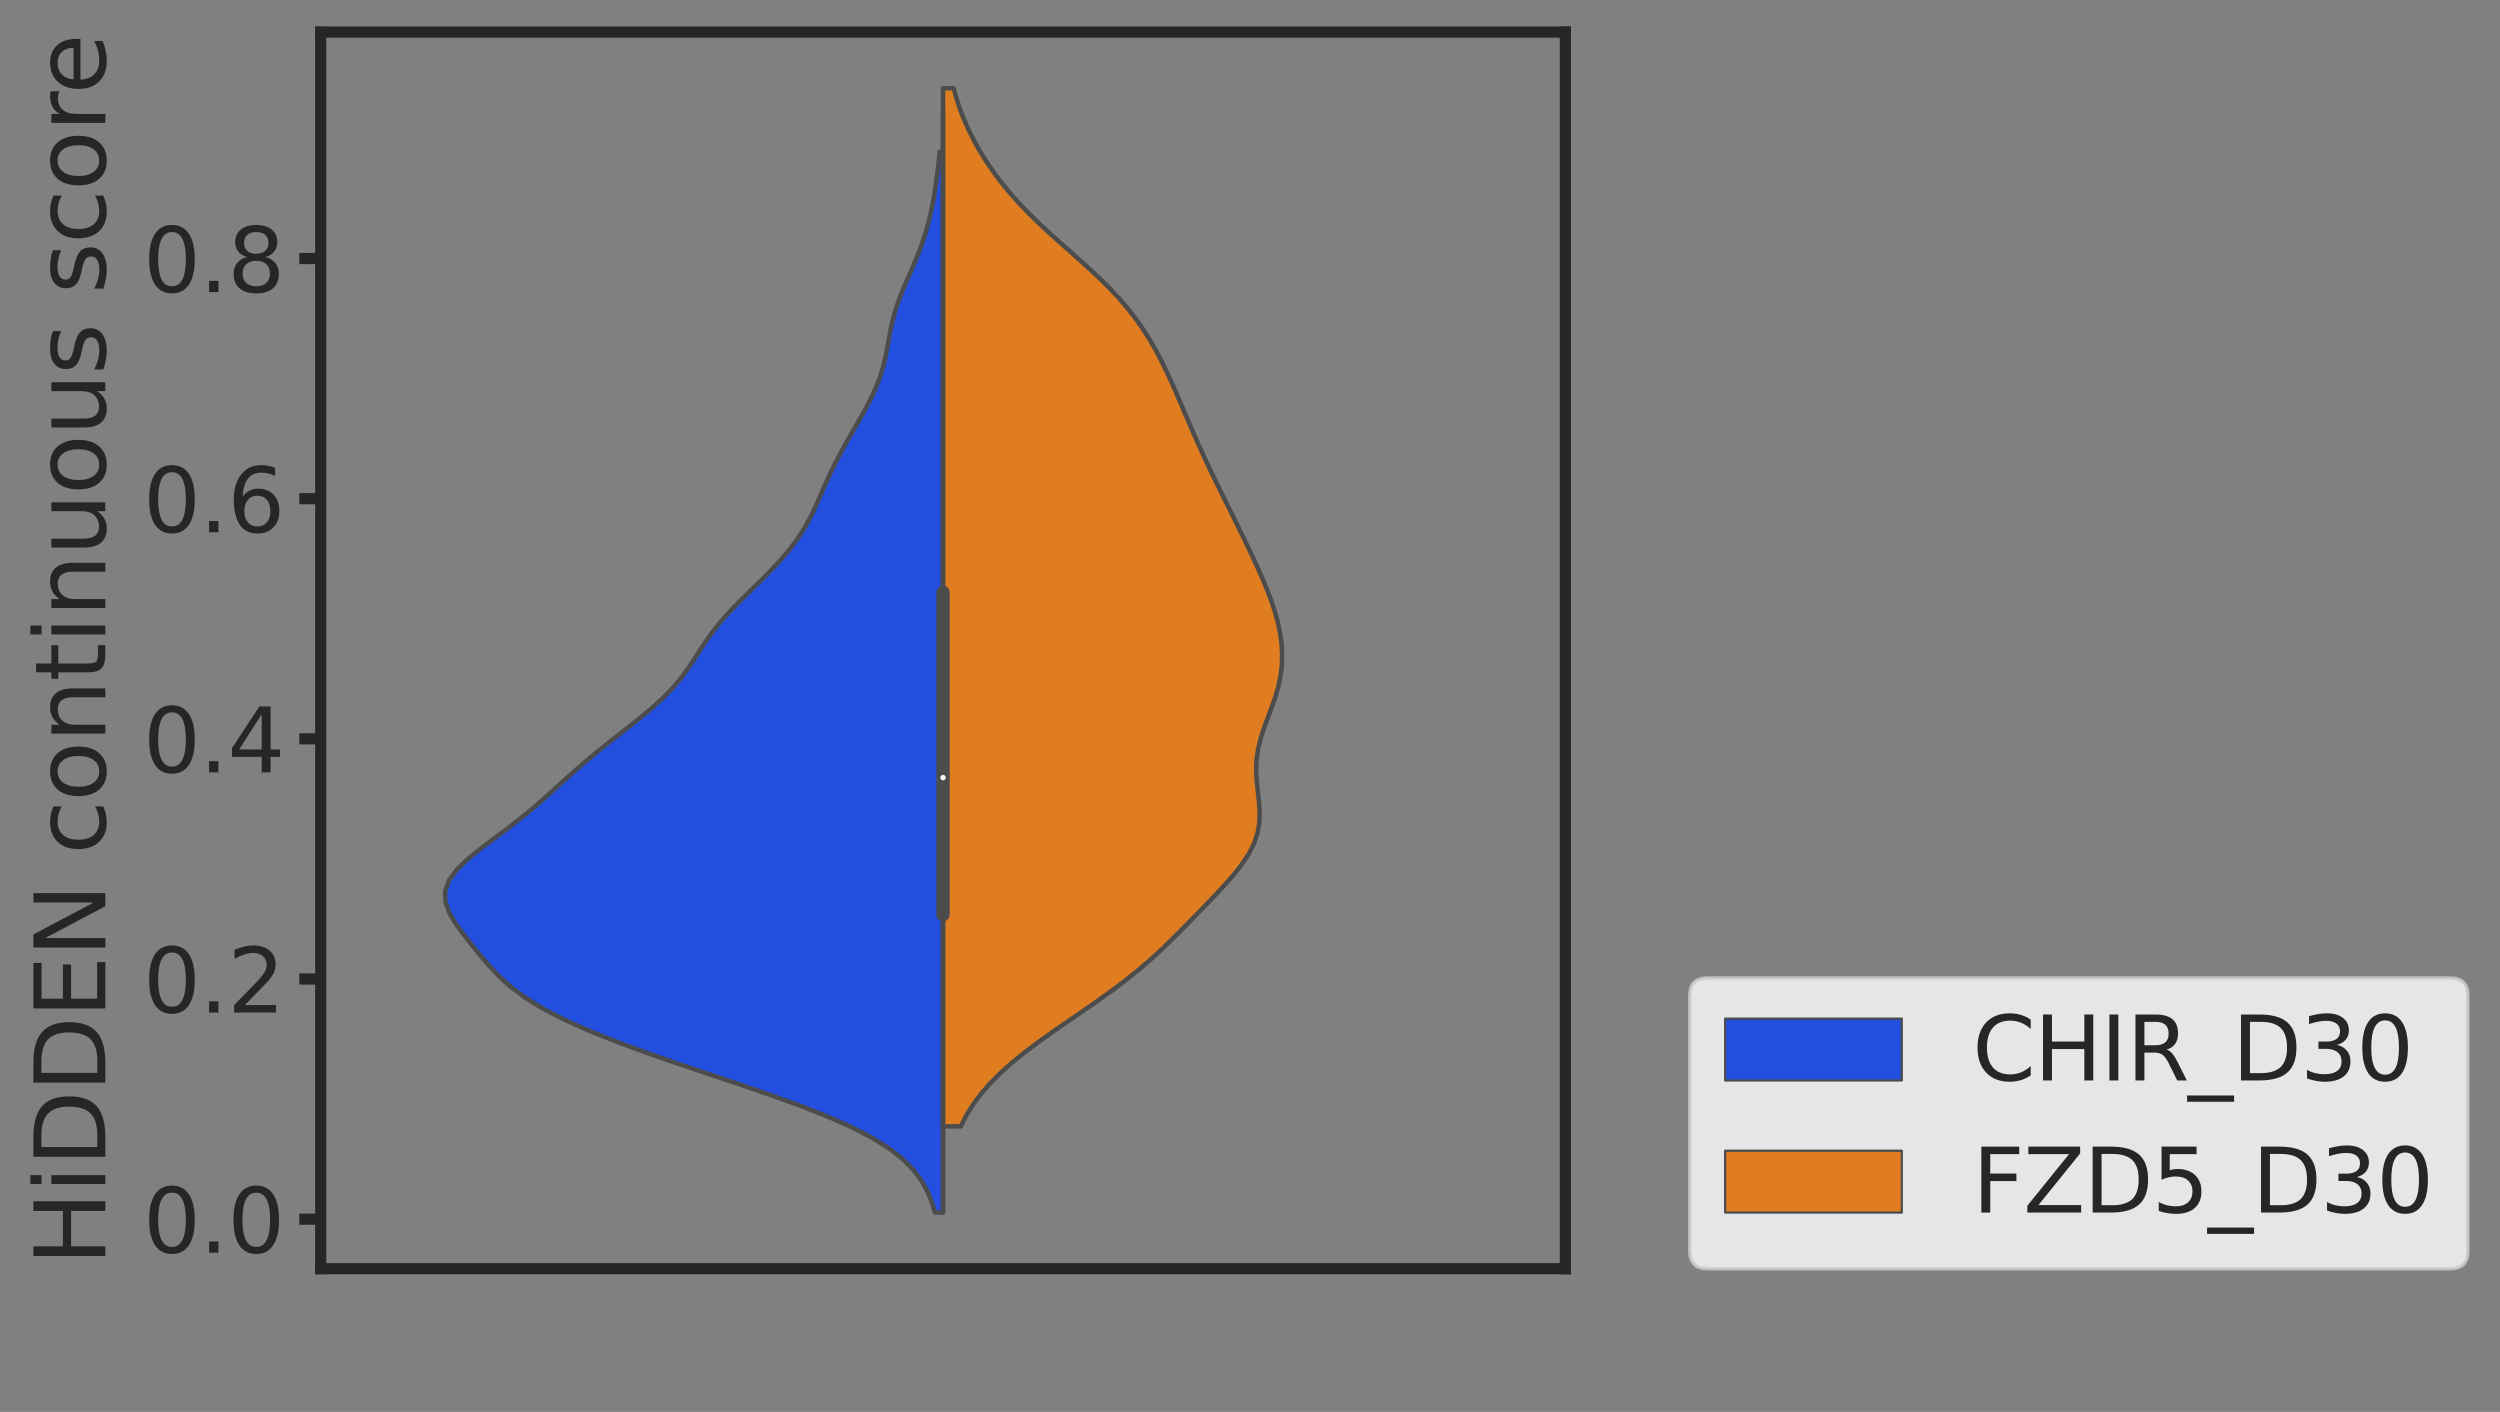 <?xml version="1.0" encoding="utf-8" standalone="no"?>
<!DOCTYPE svg PUBLIC "-//W3C//DTD SVG 1.1//EN"
  "http://www.w3.org/Graphics/SVG/1.1/DTD/svg11.dtd">
<svg xmlns:xlink="http://www.w3.org/1999/xlink" width="560.409pt" height="316.505pt" viewBox="0 0 560.409 316.505" xmlns="http://www.w3.org/2000/svg" version="1.1">
 <rect x="0" y="0" width="560.409" height="316.505" fill="#808080" stroke="none"/>
 <defs>
  <style type="text/css">*{stroke-linejoin: round; stroke-linecap: butt}</style>
 </defs>
 <g id="figure_1">
  <g id="patch_1">
   <path d="M 0 316.505 
L 560.409 316.505 
L 560.409 0 
L 0 0 
L 0 316.505 
z
" style="fill: none"/>
  </g>
  <g id="axes_1">
   <g id="patch_2">
    <path d="M 71.893 284.4 
L 350.893 284.4 
L 350.893 7.2 
L 71.893 7.2 
L 71.893 284.4 
z
" style="fill: none"/>
   </g>
   <g id="matplotlib.axis_1">
    <g id="text_1">
     <!--   -->
     <g style="fill: #262626" transform="translate(207.961 304.813) scale(0.216 -0.216)">
      <defs>
       <path id="DejaVuSans-20" transform="scale(0.016)"/>
      </defs>
      <use xlink:href="#DejaVuSans-20"/>
     </g>
    </g>
   </g>
   <g id="matplotlib.axis_2">
    <g id="ytick_1">
     <g id="line2d_1">
      <defs>
       <path id="md2de9d9550" d="M 0 0 
L -4.8 0 
" style="stroke: #262626; stroke-width: 2.5"/>
      </defs>
      <g>
       <use xlink:href="#md2de9d9550" x="71.893" y="273.291" style="fill: #262626; stroke: #262626; stroke-width: 2.5"/>
      </g>
     </g>
     <g id="text_2">
      <!-- 0.0 -->
      <g style="fill: #262626" transform="translate(32.105 280.813) scale(0.198 -0.198)">
       <defs>
        <path id="DejaVuSans-30" d="M 2034 4250 
Q 1547 4250 1301 3770 
Q 1056 3291 1056 2328 
Q 1056 1369 1301 889 
Q 1547 409 2034 409 
Q 2525 409 2770 889 
Q 3016 1369 3016 2328 
Q 3016 3291 2770 3770 
Q 2525 4250 2034 4250 
z
M 2034 4750 
Q 2819 4750 3233 4129 
Q 3647 3509 3647 2328 
Q 3647 1150 3233 529 
Q 2819 -91 2034 -91 
Q 1250 -91 836 529 
Q 422 1150 422 2328 
Q 422 3509 836 4129 
Q 1250 4750 2034 4750 
z
" transform="scale(0.016)"/>
        <path id="DejaVuSans-2e" d="M 684 794 
L 1344 794 
L 1344 0 
L 684 0 
L 684 794 
z
" transform="scale(0.016)"/>
       </defs>
       <use xlink:href="#DejaVuSans-30"/>
       <use xlink:href="#DejaVuSans-2e" x="63.623"/>
       <use xlink:href="#DejaVuSans-30" x="95.41"/>
      </g>
     </g>
    </g>
    <g id="ytick_2">
     <g id="line2d_2">
      <g>
       <use xlink:href="#md2de9d9550" x="71.893" y="219.457" style="fill: #262626; stroke: #262626; stroke-width: 2.5"/>
      </g>
     </g>
     <g id="text_3">
      <!-- 0.2 -->
      <g style="fill: #262626" transform="translate(32.105 226.98) scale(0.198 -0.198)">
       <defs>
        <path id="DejaVuSans-32" d="M 1228 531 
L 3431 531 
L 3431 0 
L 469 0 
L 469 531 
Q 828 903 1448 1529 
Q 2069 2156 2228 2338 
Q 2531 2678 2651 2914 
Q 2772 3150 2772 3378 
Q 2772 3750 2511 3984 
Q 2250 4219 1831 4219 
Q 1534 4219 1204 4116 
Q 875 4013 500 3803 
L 500 4441 
Q 881 4594 1212 4672 
Q 1544 4750 1819 4750 
Q 2544 4750 2975 4387 
Q 3406 4025 3406 3419 
Q 3406 3131 3298 2873 
Q 3191 2616 2906 2266 
Q 2828 2175 2409 1742 
Q 1991 1309 1228 531 
z
" transform="scale(0.016)"/>
       </defs>
       <use xlink:href="#DejaVuSans-30"/>
       <use xlink:href="#DejaVuSans-2e" x="63.623"/>
       <use xlink:href="#DejaVuSans-32" x="95.41"/>
      </g>
     </g>
    </g>
    <g id="ytick_3">
     <g id="line2d_3">
      <g>
       <use xlink:href="#md2de9d9550" x="71.893" y="165.624" style="fill: #262626; stroke: #262626; stroke-width: 2.5"/>
      </g>
     </g>
     <g id="text_4">
      <!-- 0.4 -->
      <g style="fill: #262626" transform="translate(32.105 173.146) scale(0.198 -0.198)">
       <defs>
        <path id="DejaVuSans-34" d="M 2419 4116 
L 825 1625 
L 2419 1625 
L 2419 4116 
z
M 2253 4666 
L 3047 4666 
L 3047 1625 
L 3713 1625 
L 3713 1100 
L 3047 1100 
L 3047 0 
L 2419 0 
L 2419 1100 
L 313 1100 
L 313 1709 
L 2253 4666 
z
" transform="scale(0.016)"/>
       </defs>
       <use xlink:href="#DejaVuSans-30"/>
       <use xlink:href="#DejaVuSans-2e" x="63.623"/>
       <use xlink:href="#DejaVuSans-34" x="95.41"/>
      </g>
     </g>
    </g>
    <g id="ytick_4">
     <g id="line2d_4">
      <g>
       <use xlink:href="#md2de9d9550" x="71.893" y="111.79" style="fill: #262626; stroke: #262626; stroke-width: 2.5"/>
      </g>
     </g>
     <g id="text_5">
      <!-- 0.6 -->
      <g style="fill: #262626" transform="translate(32.105 119.312) scale(0.198 -0.198)">
       <defs>
        <path id="DejaVuSans-36" d="M 2113 2584 
Q 1688 2584 1439 2293 
Q 1191 2003 1191 1497 
Q 1191 994 1439 701 
Q 1688 409 2113 409 
Q 2538 409 2786 701 
Q 3034 994 3034 1497 
Q 3034 2003 2786 2293 
Q 2538 2584 2113 2584 
z
M 3366 4563 
L 3366 3988 
Q 3128 4100 2886 4159 
Q 2644 4219 2406 4219 
Q 1781 4219 1451 3797 
Q 1122 3375 1075 2522 
Q 1259 2794 1537 2939 
Q 1816 3084 2150 3084 
Q 2853 3084 3261 2657 
Q 3669 2231 3669 1497 
Q 3669 778 3244 343 
Q 2819 -91 2113 -91 
Q 1303 -91 875 529 
Q 447 1150 447 2328 
Q 447 3434 972 4092 
Q 1497 4750 2381 4750 
Q 2619 4750 2861 4703 
Q 3103 4656 3366 4563 
z
" transform="scale(0.016)"/>
       </defs>
       <use xlink:href="#DejaVuSans-30"/>
       <use xlink:href="#DejaVuSans-2e" x="63.623"/>
       <use xlink:href="#DejaVuSans-36" x="95.41"/>
      </g>
     </g>
    </g>
    <g id="ytick_5">
     <g id="line2d_5">
      <g>
       <use xlink:href="#md2de9d9550" x="71.893" y="57.956" style="fill: #262626; stroke: #262626; stroke-width: 2.5"/>
      </g>
     </g>
     <g id="text_6">
      <!-- 0.8 -->
      <g style="fill: #262626" transform="translate(32.105 65.479) scale(0.198 -0.198)">
       <defs>
        <path id="DejaVuSans-38" d="M 2034 2216 
Q 1584 2216 1326 1975 
Q 1069 1734 1069 1313 
Q 1069 891 1326 650 
Q 1584 409 2034 409 
Q 2484 409 2743 651 
Q 3003 894 3003 1313 
Q 3003 1734 2745 1975 
Q 2488 2216 2034 2216 
z
M 1403 2484 
Q 997 2584 770 2862 
Q 544 3141 544 3541 
Q 544 4100 942 4425 
Q 1341 4750 2034 4750 
Q 2731 4750 3128 4425 
Q 3525 4100 3525 3541 
Q 3525 3141 3298 2862 
Q 3072 2584 2669 2484 
Q 3125 2378 3379 2068 
Q 3634 1759 3634 1313 
Q 3634 634 3220 271 
Q 2806 -91 2034 -91 
Q 1263 -91 848 271 
Q 434 634 434 1313 
Q 434 1759 690 2068 
Q 947 2378 1403 2484 
z
M 1172 3481 
Q 1172 3119 1398 2916 
Q 1625 2713 2034 2713 
Q 2441 2713 2670 2916 
Q 2900 3119 2900 3481 
Q 2900 3844 2670 4047 
Q 2441 4250 2034 4250 
Q 1625 4250 1398 4047 
Q 1172 3844 1172 3481 
z
" transform="scale(0.016)"/>
       </defs>
       <use xlink:href="#DejaVuSans-30"/>
       <use xlink:href="#DejaVuSans-2e" x="63.623"/>
       <use xlink:href="#DejaVuSans-38" x="95.41"/>
      </g>
     </g>
    </g>
    <g id="text_7">
     <!-- HiDDEN continuous score -->
     <g style="fill: #262626" transform="translate(23.613 283.731) rotate(-90) scale(0.216 -0.216)">
      <defs>
       <path id="DejaVuSans-48" d="M 628 4666 
L 1259 4666 
L 1259 2753 
L 3553 2753 
L 3553 4666 
L 4184 4666 
L 4184 0 
L 3553 0 
L 3553 2222 
L 1259 2222 
L 1259 0 
L 628 0 
L 628 4666 
z
" transform="scale(0.016)"/>
       <path id="DejaVuSans-69" d="M 603 3500 
L 1178 3500 
L 1178 0 
L 603 0 
L 603 3500 
z
M 603 4863 
L 1178 4863 
L 1178 4134 
L 603 4134 
L 603 4863 
z
" transform="scale(0.016)"/>
       <path id="DejaVuSans-44" d="M 1259 4147 
L 1259 519 
L 2022 519 
Q 2988 519 3436 956 
Q 3884 1394 3884 2338 
Q 3884 3275 3436 3711 
Q 2988 4147 2022 4147 
L 1259 4147 
z
M 628 4666 
L 1925 4666 
Q 3281 4666 3915 4102 
Q 4550 3538 4550 2338 
Q 4550 1131 3912 565 
Q 3275 0 1925 0 
L 628 0 
L 628 4666 
z
" transform="scale(0.016)"/>
       <path id="DejaVuSans-45" d="M 628 4666 
L 3578 4666 
L 3578 4134 
L 1259 4134 
L 1259 2753 
L 3481 2753 
L 3481 2222 
L 1259 2222 
L 1259 531 
L 3634 531 
L 3634 0 
L 628 0 
L 628 4666 
z
" transform="scale(0.016)"/>
       <path id="DejaVuSans-4e" d="M 628 4666 
L 1478 4666 
L 3547 763 
L 3547 4666 
L 4159 4666 
L 4159 0 
L 3309 0 
L 1241 3903 
L 1241 0 
L 628 0 
L 628 4666 
z
" transform="scale(0.016)"/>
       <path id="DejaVuSans-63" d="M 3122 3366 
L 3122 2828 
Q 2878 2963 2633 3030 
Q 2388 3097 2138 3097 
Q 1578 3097 1268 2742 
Q 959 2388 959 1747 
Q 959 1106 1268 751 
Q 1578 397 2138 397 
Q 2388 397 2633 464 
Q 2878 531 3122 666 
L 3122 134 
Q 2881 22 2623 -34 
Q 2366 -91 2075 -91 
Q 1284 -91 818 406 
Q 353 903 353 1747 
Q 353 2603 823 3093 
Q 1294 3584 2113 3584 
Q 2378 3584 2631 3529 
Q 2884 3475 3122 3366 
z
" transform="scale(0.016)"/>
       <path id="DejaVuSans-6f" d="M 1959 3097 
Q 1497 3097 1228 2736 
Q 959 2375 959 1747 
Q 959 1119 1226 758 
Q 1494 397 1959 397 
Q 2419 397 2687 759 
Q 2956 1122 2956 1747 
Q 2956 2369 2687 2733 
Q 2419 3097 1959 3097 
z
M 1959 3584 
Q 2709 3584 3137 3096 
Q 3566 2609 3566 1747 
Q 3566 888 3137 398 
Q 2709 -91 1959 -91 
Q 1206 -91 779 398 
Q 353 888 353 1747 
Q 353 2609 779 3096 
Q 1206 3584 1959 3584 
z
" transform="scale(0.016)"/>
       <path id="DejaVuSans-6e" d="M 3513 2113 
L 3513 0 
L 2938 0 
L 2938 2094 
Q 2938 2591 2744 2837 
Q 2550 3084 2163 3084 
Q 1697 3084 1428 2787 
Q 1159 2491 1159 1978 
L 1159 0 
L 581 0 
L 581 3500 
L 1159 3500 
L 1159 2956 
Q 1366 3272 1645 3428 
Q 1925 3584 2291 3584 
Q 2894 3584 3203 3211 
Q 3513 2838 3513 2113 
z
" transform="scale(0.016)"/>
       <path id="DejaVuSans-74" d="M 1172 4494 
L 1172 3500 
L 2356 3500 
L 2356 3053 
L 1172 3053 
L 1172 1153 
Q 1172 725 1289 603 
Q 1406 481 1766 481 
L 2356 481 
L 2356 0 
L 1766 0 
Q 1100 0 847 248 
Q 594 497 594 1153 
L 594 3053 
L 172 3053 
L 172 3500 
L 594 3500 
L 594 4494 
L 1172 4494 
z
" transform="scale(0.016)"/>
       <path id="DejaVuSans-75" d="M 544 1381 
L 544 3500 
L 1119 3500 
L 1119 1403 
Q 1119 906 1312 657 
Q 1506 409 1894 409 
Q 2359 409 2629 706 
Q 2900 1003 2900 1516 
L 2900 3500 
L 3475 3500 
L 3475 0 
L 2900 0 
L 2900 538 
Q 2691 219 2414 64 
Q 2138 -91 1772 -91 
Q 1169 -91 856 284 
Q 544 659 544 1381 
z
M 1991 3584 
L 1991 3584 
z
" transform="scale(0.016)"/>
       <path id="DejaVuSans-73" d="M 2834 3397 
L 2834 2853 
Q 2591 2978 2328 3040 
Q 2066 3103 1784 3103 
Q 1356 3103 1142 2972 
Q 928 2841 928 2578 
Q 928 2378 1081 2264 
Q 1234 2150 1697 2047 
L 1894 2003 
Q 2506 1872 2764 1633 
Q 3022 1394 3022 966 
Q 3022 478 2636 193 
Q 2250 -91 1575 -91 
Q 1294 -91 989 -36 
Q 684 19 347 128 
L 347 722 
Q 666 556 975 473 
Q 1284 391 1588 391 
Q 1994 391 2212 530 
Q 2431 669 2431 922 
Q 2431 1156 2273 1281 
Q 2116 1406 1581 1522 
L 1381 1569 
Q 847 1681 609 1914 
Q 372 2147 372 2553 
Q 372 3047 722 3315 
Q 1072 3584 1716 3584 
Q 2034 3584 2315 3537 
Q 2597 3491 2834 3397 
z
" transform="scale(0.016)"/>
       <path id="DejaVuSans-72" d="M 2631 2963 
Q 2534 3019 2420 3045 
Q 2306 3072 2169 3072 
Q 1681 3072 1420 2755 
Q 1159 2438 1159 1844 
L 1159 0 
L 581 0 
L 581 3500 
L 1159 3500 
L 1159 2956 
Q 1341 3275 1631 3429 
Q 1922 3584 2338 3584 
Q 2397 3584 2469 3576 
Q 2541 3569 2628 3553 
L 2631 2963 
z
" transform="scale(0.016)"/>
       <path id="DejaVuSans-65" d="M 3597 1894 
L 3597 1613 
L 953 1613 
Q 991 1019 1311 708 
Q 1631 397 2203 397 
Q 2534 397 2845 478 
Q 3156 559 3463 722 
L 3463 178 
Q 3153 47 2828 -22 
Q 2503 -91 2169 -91 
Q 1331 -91 842 396 
Q 353 884 353 1716 
Q 353 2575 817 3079 
Q 1281 3584 2069 3584 
Q 2775 3584 3186 3129 
Q 3597 2675 3597 1894 
z
M 3022 2063 
Q 3016 2534 2758 2815 
Q 2500 3097 2075 3097 
Q 1594 3097 1305 2825 
Q 1016 2553 972 2059 
L 3022 2063 
z
" transform="scale(0.016)"/>
      </defs>
      <use xlink:href="#DejaVuSans-48"/>
      <use xlink:href="#DejaVuSans-69" x="75.195"/>
      <use xlink:href="#DejaVuSans-44" x="102.979"/>
      <use xlink:href="#DejaVuSans-44" x="179.98"/>
      <use xlink:href="#DejaVuSans-45" x="256.982"/>
      <use xlink:href="#DejaVuSans-4e" x="320.166"/>
      <use xlink:href="#DejaVuSans-20" x="394.971"/>
      <use xlink:href="#DejaVuSans-63" x="426.758"/>
      <use xlink:href="#DejaVuSans-6f" x="481.738"/>
      <use xlink:href="#DejaVuSans-6e" x="542.92"/>
      <use xlink:href="#DejaVuSans-74" x="606.299"/>
      <use xlink:href="#DejaVuSans-69" x="645.508"/>
      <use xlink:href="#DejaVuSans-6e" x="673.291"/>
      <use xlink:href="#DejaVuSans-75" x="736.67"/>
      <use xlink:href="#DejaVuSans-6f" x="800.049"/>
      <use xlink:href="#DejaVuSans-75" x="861.23"/>
      <use xlink:href="#DejaVuSans-73" x="924.609"/>
      <use xlink:href="#DejaVuSans-20" x="976.709"/>
      <use xlink:href="#DejaVuSans-73" x="1008.496"/>
      <use xlink:href="#DejaVuSans-63" x="1060.596"/>
      <use xlink:href="#DejaVuSans-6f" x="1115.576"/>
      <use xlink:href="#DejaVuSans-72" x="1176.758"/>
      <use xlink:href="#DejaVuSans-65" x="1215.621"/>
     </g>
    </g>
   </g>
   <g id="patch_3">
    <path d="M 211.393 273.291 
L 211.393 273.291 
L 211.393 273.291 
L 211.393 273.291 
z
" clip-path="url(#p8ef14c3361)" style="fill: #224fdf; stroke: #4c4c4c; stroke-width: 0.5; stroke-linejoin: miter"/>
   </g>
   <g id="PolyCollection_1">
    <defs>
     <path id="m6f2432b93e" d="M 211.393 -44.705 
L 209.572 -44.705 
L 208.847 -47.106 
L 207.861 -49.508 
L 206.52 -51.909 
L 204.715 -54.311 
L 202.327 -56.712 
L 199.246 -59.114 
L 195.391 -61.515 
L 190.728 -63.917 
L 185.285 -66.318 
L 179.156 -68.72 
L 172.492 -71.121 
L 165.479 -73.523 
L 158.319 -75.924 
L 151.21 -78.326 
L 144.332 -80.727 
L 137.839 -83.128 
L 131.864 -85.53 
L 126.514 -87.931 
L 121.861 -90.333 
L 117.927 -92.734 
L 114.673 -95.136 
L 111.989 -97.537 
L 109.712 -99.939 
L 107.667 -102.34 
L 105.722 -104.742 
L 103.837 -107.143 
L 102.094 -109.545 
L 100.683 -111.946 
L 99.844 -114.348 
L 99.793 -116.749 
L 100.649 -119.151 
L 102.392 -121.552 
L 104.872 -123.954 
L 107.845 -126.355 
L 111.046 -128.757 
L 114.252 -131.158 
L 117.319 -133.56 
L 120.199 -135.961 
L 122.923 -138.363 
L 125.569 -140.764 
L 128.228 -143.166 
L 130.976 -145.567 
L 133.852 -147.968 
L 136.852 -150.37 
L 139.923 -152.771 
L 142.972 -155.173 
L 145.881 -157.574 
L 148.541 -159.976 
L 150.875 -162.377 
L 152.874 -164.779 
L 154.596 -167.18 
L 156.16 -169.582 
L 157.711 -171.983 
L 159.382 -174.385 
L 161.261 -176.786 
L 163.373 -179.188 
L 165.685 -181.589 
L 168.117 -183.991 
L 170.574 -186.392 
L 172.959 -188.794 
L 175.19 -191.195 
L 177.205 -193.597 
L 178.973 -195.998 
L 180.491 -198.4 
L 181.791 -200.801 
L 182.932 -203.203 
L 183.989 -205.604 
L 185.038 -208.006 
L 186.133 -210.407 
L 187.307 -212.809 
L 188.564 -215.21 
L 189.891 -217.611 
L 191.263 -220.013 
L 192.644 -222.414 
L 193.989 -224.816 
L 195.245 -227.217 
L 196.356 -229.619 
L 197.283 -232.02 
L 198.012 -234.422 
L 198.569 -236.823 
L 199.019 -239.225 
L 199.447 -241.626 
L 199.939 -244.028 
L 200.561 -246.429 
L 201.341 -248.831 
L 202.264 -251.232 
L 203.286 -253.634 
L 204.342 -256.035 
L 205.368 -258.437 
L 206.314 -260.838 
L 207.151 -263.24 
L 207.87 -265.641 
L 208.478 -268.043 
L 208.99 -270.444 
L 209.424 -272.846 
L 209.794 -275.247 
L 210.112 -277.649 
L 210.384 -280.05 
L 210.615 -282.452 
L 211.393 -282.452 
L 211.393 -282.452 
L 211.393 -280.05 
L 211.393 -277.649 
L 211.393 -275.247 
L 211.393 -272.846 
L 211.393 -270.444 
L 211.393 -268.043 
L 211.393 -265.641 
L 211.393 -263.24 
L 211.393 -260.838 
L 211.393 -258.437 
L 211.393 -256.035 
L 211.393 -253.634 
L 211.393 -251.232 
L 211.393 -248.831 
L 211.393 -246.429 
L 211.393 -244.028 
L 211.393 -241.626 
L 211.393 -239.225 
L 211.393 -236.823 
L 211.393 -234.422 
L 211.393 -232.02 
L 211.393 -229.619 
L 211.393 -227.217 
L 211.393 -224.816 
L 211.393 -222.414 
L 211.393 -220.013 
L 211.393 -217.611 
L 211.393 -215.21 
L 211.393 -212.809 
L 211.393 -210.407 
L 211.393 -208.006 
L 211.393 -205.604 
L 211.393 -203.203 
L 211.393 -200.801 
L 211.393 -198.4 
L 211.393 -195.998 
L 211.393 -193.597 
L 211.393 -191.195 
L 211.393 -188.794 
L 211.393 -186.392 
L 211.393 -183.991 
L 211.393 -181.589 
L 211.393 -179.188 
L 211.393 -176.786 
L 211.393 -174.385 
L 211.393 -171.983 
L 211.393 -169.582 
L 211.393 -167.18 
L 211.393 -164.779 
L 211.393 -162.377 
L 211.393 -159.976 
L 211.393 -157.574 
L 211.393 -155.173 
L 211.393 -152.771 
L 211.393 -150.37 
L 211.393 -147.968 
L 211.393 -145.567 
L 211.393 -143.166 
L 211.393 -140.764 
L 211.393 -138.363 
L 211.393 -135.961 
L 211.393 -133.56 
L 211.393 -131.158 
L 211.393 -128.757 
L 211.393 -126.355 
L 211.393 -123.954 
L 211.393 -121.552 
L 211.393 -119.151 
L 211.393 -116.749 
L 211.393 -114.348 
L 211.393 -111.946 
L 211.393 -109.545 
L 211.393 -107.143 
L 211.393 -104.742 
L 211.393 -102.34 
L 211.393 -99.939 
L 211.393 -97.537 
L 211.393 -95.136 
L 211.393 -92.734 
L 211.393 -90.333 
L 211.393 -87.931 
L 211.393 -85.53 
L 211.393 -83.128 
L 211.393 -80.727 
L 211.393 -78.326 
L 211.393 -75.924 
L 211.393 -73.523 
L 211.393 -71.121 
L 211.393 -68.72 
L 211.393 -66.318 
L 211.393 -63.917 
L 211.393 -61.515 
L 211.393 -59.114 
L 211.393 -56.712 
L 211.393 -54.311 
L 211.393 -51.909 
L 211.393 -49.508 
L 211.393 -47.106 
L 211.393 -44.705 
z
" style="stroke: #4c4c4c"/>
    </defs>
    <g clip-path="url(#p8ef14c3361)">
     <use xlink:href="#m6f2432b93e" x="0" y="316.505" style="fill: #224fdf; stroke: #4c4c4c"/>
    </g>
   </g>
   <g id="patch_4">
    <path d="M 211.393 273.291 
L 211.393 273.291 
L 211.393 273.291 
L 211.393 273.291 
z
" clip-path="url(#p8ef14c3361)" style="fill: #df7d20; stroke: #4c4c4c; stroke-width: 0.5; stroke-linejoin: miter"/>
   </g>
   <g id="PolyCollection_2">
    <defs>
     <path id="m68ef21d8b6" d="M 215.373 -64.011 
L 211.393 -64.011 
L 211.393 -66.361 
L 211.393 -68.712 
L 211.393 -71.062 
L 211.393 -73.412 
L 211.393 -75.763 
L 211.393 -78.113 
L 211.393 -80.464 
L 211.393 -82.814 
L 211.393 -85.165 
L 211.393 -87.515 
L 211.393 -89.866 
L 211.393 -92.216 
L 211.393 -94.566 
L 211.393 -96.917 
L 211.393 -99.267 
L 211.393 -101.618 
L 211.393 -103.968 
L 211.393 -106.319 
L 211.393 -108.669 
L 211.393 -111.02 
L 211.393 -113.37 
L 211.393 -115.72 
L 211.393 -118.071 
L 211.393 -120.421 
L 211.393 -122.772 
L 211.393 -125.122 
L 211.393 -127.473 
L 211.393 -129.823 
L 211.393 -132.174 
L 211.393 -134.524 
L 211.393 -136.874 
L 211.393 -139.225 
L 211.393 -141.575 
L 211.393 -143.926 
L 211.393 -146.276 
L 211.393 -148.627 
L 211.393 -150.977 
L 211.393 -153.328 
L 211.393 -155.678 
L 211.393 -158.028 
L 211.393 -160.379 
L 211.393 -162.729 
L 211.393 -165.08 
L 211.393 -167.43 
L 211.393 -169.781 
L 211.393 -172.131 
L 211.393 -174.482 
L 211.393 -176.832 
L 211.393 -179.182 
L 211.393 -181.533 
L 211.393 -183.883 
L 211.393 -186.234 
L 211.393 -188.584 
L 211.393 -190.935 
L 211.393 -193.285 
L 211.393 -195.636 
L 211.393 -197.986 
L 211.393 -200.336 
L 211.393 -202.687 
L 211.393 -205.037 
L 211.393 -207.388 
L 211.393 -209.738 
L 211.393 -212.089 
L 211.393 -214.439 
L 211.393 -216.79 
L 211.393 -219.14 
L 211.393 -221.49 
L 211.393 -223.841 
L 211.393 -226.191 
L 211.393 -228.542 
L 211.393 -230.892 
L 211.393 -233.243 
L 211.393 -235.593 
L 211.393 -237.944 
L 211.393 -240.294 
L 211.393 -242.644 
L 211.393 -244.995 
L 211.393 -247.345 
L 211.393 -249.696 
L 211.393 -252.046 
L 211.393 -254.397 
L 211.393 -256.747 
L 211.393 -259.098 
L 211.393 -261.448 
L 211.393 -263.799 
L 211.393 -266.149 
L 211.393 -268.499 
L 211.393 -270.85 
L 211.393 -273.2 
L 211.393 -275.551 
L 211.393 -277.901 
L 211.393 -280.252 
L 211.393 -282.602 
L 211.393 -284.953 
L 211.393 -287.303 
L 211.393 -289.653 
L 211.393 -292.004 
L 211.393 -294.354 
L 211.393 -296.705 
L 213.78 -296.705 
L 213.78 -296.705 
L 214.437 -294.354 
L 215.217 -292.004 
L 216.126 -289.653 
L 217.171 -287.303 
L 218.352 -284.953 
L 219.673 -282.602 
L 221.135 -280.252 
L 222.744 -277.901 
L 224.508 -275.551 
L 226.436 -273.2 
L 228.533 -270.85 
L 230.798 -268.499 
L 233.218 -266.149 
L 235.763 -263.799 
L 238.391 -261.448 
L 241.046 -259.098 
L 243.666 -256.747 
L 246.192 -254.397 
L 248.577 -252.046 
L 250.788 -249.696 
L 252.807 -247.345 
L 254.635 -244.995 
L 256.282 -242.644 
L 257.769 -240.294 
L 259.118 -237.944 
L 260.353 -235.593 
L 261.499 -233.243 
L 262.58 -230.892 
L 263.616 -228.542 
L 264.627 -226.191 
L 265.628 -223.841 
L 266.634 -221.49 
L 267.654 -219.14 
L 268.694 -216.79 
L 269.761 -214.439 
L 270.855 -212.089 
L 271.977 -209.738 
L 273.121 -207.388 
L 274.281 -205.037 
L 275.447 -202.687 
L 276.611 -200.336 
L 277.767 -197.986 
L 278.909 -195.636 
L 280.035 -193.285 
L 281.139 -190.935 
L 282.213 -188.584 
L 283.242 -186.234 
L 284.206 -183.883 
L 285.084 -181.533 
L 285.852 -179.182 
L 286.488 -176.832 
L 286.972 -174.482 
L 287.287 -172.131 
L 287.416 -169.781 
L 287.344 -167.43 
L 287.064 -165.08 
L 286.579 -162.729 
L 285.911 -160.379 
L 285.103 -158.028 
L 284.225 -155.678 
L 283.361 -153.328 
L 282.601 -150.977 
L 282.023 -148.627 
L 281.679 -146.276 
L 281.581 -143.926 
L 281.694 -141.575 
L 281.94 -139.225 
L 282.207 -136.874 
L 282.369 -134.524 
L 282.303 -132.174 
L 281.909 -129.823 
L 281.128 -127.473 
L 279.948 -125.122 
L 278.4 -122.772 
L 276.552 -120.421 
L 274.487 -118.071 
L 272.292 -115.72 
L 270.034 -113.37 
L 267.752 -111.02 
L 265.455 -108.669 
L 263.118 -106.319 
L 260.701 -103.968 
L 258.153 -101.618 
L 255.434 -99.267 
L 252.521 -96.917 
L 249.413 -94.566 
L 246.141 -92.216 
L 242.755 -89.866 
L 239.324 -87.515 
L 235.925 -85.165 
L 232.635 -82.814 
L 229.523 -80.464 
L 226.644 -78.113 
L 224.036 -75.763 
L 221.724 -73.412 
L 219.713 -71.062 
L 217.997 -68.712 
L 216.558 -66.361 
L 215.373 -64.011 
z
" style="stroke: #4c4c4c"/>
    </defs>
    <g clip-path="url(#p8ef14c3361)">
     <use xlink:href="#m68ef21d8b6" x="0" y="316.505" style="fill: #df7d20; stroke: #4c4c4c"/>
    </g>
   </g>
   <g id="line2d_6">
    <path d="M 211.393 271.8 
L 211.393 24.661 
" clip-path="url(#p8ef14c3361)" style="fill: none; stroke: #4c4c4c; stroke-linecap: round"/>
   </g>
   <g id="line2d_7">
    <path d="M 211.393 205.033 
L 211.393 132.798 
" clip-path="url(#p8ef14c3361)" style="fill: none; stroke: #4c4c4c; stroke-width: 3; stroke-linecap: round"/>
   </g>
   <g id="patch_5">
    <path d="M 71.893 284.4 
L 71.893 7.2 
" style="fill: none; stroke: #262626; stroke-width: 2.5; stroke-linejoin: miter; stroke-linecap: square"/>
   </g>
   <g id="patch_6">
    <path d="M 350.893 284.4 
L 350.893 7.2 
" style="fill: none; stroke: #262626; stroke-width: 2.5; stroke-linejoin: miter; stroke-linecap: square"/>
   </g>
   <g id="patch_7">
    <path d="M 71.893 284.4 
L 350.893 284.4 
" style="fill: none; stroke: #262626; stroke-width: 2.5; stroke-linejoin: miter; stroke-linecap: square"/>
   </g>
   <g id="patch_8">
    <path d="M 71.893 7.2 
L 350.893 7.2 
" style="fill: none; stroke: #262626; stroke-width: 2.5; stroke-linejoin: miter; stroke-linecap: square"/>
   </g>
   <g id="PathCollection_1">
    <defs>
     <path id="m8ea85ad56b" d="M 0 1 
C 0.265 1 0.52 0.895 0.707 0.707 
C 0.895 0.52 1 0.265 1 0 
C 1 -0.265 0.895 -0.52 0.707 -0.707 
C 0.52 -0.895 0.265 -1 0 -1 
C -0.265 -1 -0.52 -0.895 -0.707 -0.707 
C -0.895 -0.52 -1 -0.265 -1 0 
C -1 0.265 -0.895 0.52 -0.707 0.707 
C -0.52 0.895 -0.265 1 0 1 
z
" style="stroke: #4c4c4c; stroke-width: 0.8"/>
    </defs>
    <g clip-path="url(#p8ef14c3361)">
     <use xlink:href="#m8ea85ad56b" x="211.393" y="174.313" style="fill: #ffffff; stroke: #4c4c4c; stroke-width: 0.8"/>
    </g>
   </g>
   <g id="legend_1">
    <g id="patch_9">
     <path d="M 382.753 284.4 
L 549.249 284.4 
Q 553.209 284.4 553.209 280.44 
L 553.209 223.193 
Q 553.209 219.233 549.249 219.233 
L 382.753 219.233 
Q 378.793 219.233 378.793 223.193 
L 378.793 280.44 
Q 378.793 284.4 382.753 284.4 
z
" style="fill: #ffffff; opacity: 0.8; stroke: #cccccc; stroke-width: 0.8; stroke-linejoin: miter"/>
    </g>
    <g id="patch_10">
     <path d="M 386.713 242.198 
L 426.313 242.198 
L 426.313 228.338 
L 386.713 228.338 
z
" style="fill: #224fdf; stroke: #4c4c4c; stroke-width: 0.5; stroke-linejoin: miter"/>
    </g>
    <g id="text_8">
     <!-- CHIR_D30 -->
     <g style="fill: #262626" transform="translate(442.153 242.198) scale(0.198 -0.198)">
      <defs>
       <path id="DejaVuSans-43" d="M 4122 4306 
L 4122 3641 
Q 3803 3938 3442 4084 
Q 3081 4231 2675 4231 
Q 1875 4231 1450 3742 
Q 1025 3253 1025 2328 
Q 1025 1406 1450 917 
Q 1875 428 2675 428 
Q 3081 428 3442 575 
Q 3803 722 4122 1019 
L 4122 359 
Q 3791 134 3420 21 
Q 3050 -91 2638 -91 
Q 1578 -91 968 557 
Q 359 1206 359 2328 
Q 359 3453 968 4101 
Q 1578 4750 2638 4750 
Q 3056 4750 3426 4639 
Q 3797 4528 4122 4306 
z
" transform="scale(0.016)"/>
       <path id="DejaVuSans-49" d="M 628 4666 
L 1259 4666 
L 1259 0 
L 628 0 
L 628 4666 
z
" transform="scale(0.016)"/>
       <path id="DejaVuSans-52" d="M 2841 2188 
Q 3044 2119 3236 1894 
Q 3428 1669 3622 1275 
L 4263 0 
L 3584 0 
L 2988 1197 
Q 2756 1666 2539 1819 
Q 2322 1972 1947 1972 
L 1259 1972 
L 1259 0 
L 628 0 
L 628 4666 
L 2053 4666 
Q 2853 4666 3247 4331 
Q 3641 3997 3641 3322 
Q 3641 2881 3436 2590 
Q 3231 2300 2841 2188 
z
M 1259 4147 
L 1259 2491 
L 2053 2491 
Q 2509 2491 2742 2702 
Q 2975 2913 2975 3322 
Q 2975 3731 2742 3939 
Q 2509 4147 2053 4147 
L 1259 4147 
z
" transform="scale(0.016)"/>
       <path id="DejaVuSans-5f" d="M 3263 -1063 
L 3263 -1509 
L -63 -1509 
L -63 -1063 
L 3263 -1063 
z
" transform="scale(0.016)"/>
       <path id="DejaVuSans-33" d="M 2597 2516 
Q 3050 2419 3304 2112 
Q 3559 1806 3559 1356 
Q 3559 666 3084 287 
Q 2609 -91 1734 -91 
Q 1441 -91 1130 -33 
Q 819 25 488 141 
L 488 750 
Q 750 597 1062 519 
Q 1375 441 1716 441 
Q 2309 441 2620 675 
Q 2931 909 2931 1356 
Q 2931 1769 2642 2001 
Q 2353 2234 1838 2234 
L 1294 2234 
L 1294 2753 
L 1863 2753 
Q 2328 2753 2575 2939 
Q 2822 3125 2822 3475 
Q 2822 3834 2567 4026 
Q 2313 4219 1838 4219 
Q 1578 4219 1281 4162 
Q 984 4106 628 3988 
L 628 4550 
Q 988 4650 1302 4700 
Q 1616 4750 1894 4750 
Q 2613 4750 3031 4423 
Q 3450 4097 3450 3541 
Q 3450 3153 3228 2886 
Q 3006 2619 2597 2516 
z
" transform="scale(0.016)"/>
      </defs>
      <use xlink:href="#DejaVuSans-43"/>
      <use xlink:href="#DejaVuSans-48" x="69.824"/>
      <use xlink:href="#DejaVuSans-49" x="145.02"/>
      <use xlink:href="#DejaVuSans-52" x="174.512"/>
      <use xlink:href="#DejaVuSans-5f" x="243.994"/>
      <use xlink:href="#DejaVuSans-44" x="293.994"/>
      <use xlink:href="#DejaVuSans-33" x="370.996"/>
      <use xlink:href="#DejaVuSans-30" x="434.619"/>
     </g>
    </g>
    <g id="patch_11">
     <path d="M 386.713 271.812 
L 426.313 271.812 
L 426.313 257.952 
L 386.713 257.952 
z
" style="fill: #df7d20; stroke: #4c4c4c; stroke-width: 0.5; stroke-linejoin: miter"/>
    </g>
    <g id="text_9">
     <!-- FZD5_D30 -->
     <g style="fill: #262626" transform="translate(442.153 271.812) scale(0.198 -0.198)">
      <defs>
       <path id="DejaVuSans-46" d="M 628 4666 
L 3309 4666 
L 3309 4134 
L 1259 4134 
L 1259 2759 
L 3109 2759 
L 3109 2228 
L 1259 2228 
L 1259 0 
L 628 0 
L 628 4666 
z
" transform="scale(0.016)"/>
       <path id="DejaVuSans-5a" d="M 359 4666 
L 4025 4666 
L 4025 4184 
L 1075 531 
L 4097 531 
L 4097 0 
L 288 0 
L 288 481 
L 3238 4134 
L 359 4134 
L 359 4666 
z
" transform="scale(0.016)"/>
       <path id="DejaVuSans-35" d="M 691 4666 
L 3169 4666 
L 3169 4134 
L 1269 4134 
L 1269 2991 
Q 1406 3038 1543 3061 
Q 1681 3084 1819 3084 
Q 2600 3084 3056 2656 
Q 3513 2228 3513 1497 
Q 3513 744 3044 326 
Q 2575 -91 1722 -91 
Q 1428 -91 1123 -41 
Q 819 9 494 109 
L 494 744 
Q 775 591 1075 516 
Q 1375 441 1709 441 
Q 2250 441 2565 725 
Q 2881 1009 2881 1497 
Q 2881 1984 2565 2268 
Q 2250 2553 1709 2553 
Q 1456 2553 1204 2497 
Q 953 2441 691 2322 
L 691 4666 
z
" transform="scale(0.016)"/>
      </defs>
      <use xlink:href="#DejaVuSans-46"/>
      <use xlink:href="#DejaVuSans-5a" x="57.52"/>
      <use xlink:href="#DejaVuSans-44" x="126.025"/>
      <use xlink:href="#DejaVuSans-35" x="203.027"/>
      <use xlink:href="#DejaVuSans-5f" x="266.65"/>
      <use xlink:href="#DejaVuSans-44" x="316.65"/>
      <use xlink:href="#DejaVuSans-33" x="393.652"/>
      <use xlink:href="#DejaVuSans-30" x="457.275"/>
     </g>
    </g>
   </g>
  </g>
 </g>
 <defs>
  <clipPath id="p8ef14c3361">
   <rect x="71.893" y="7.2" width="279" height="277.2"/>
  </clipPath>
 </defs>
</svg>
